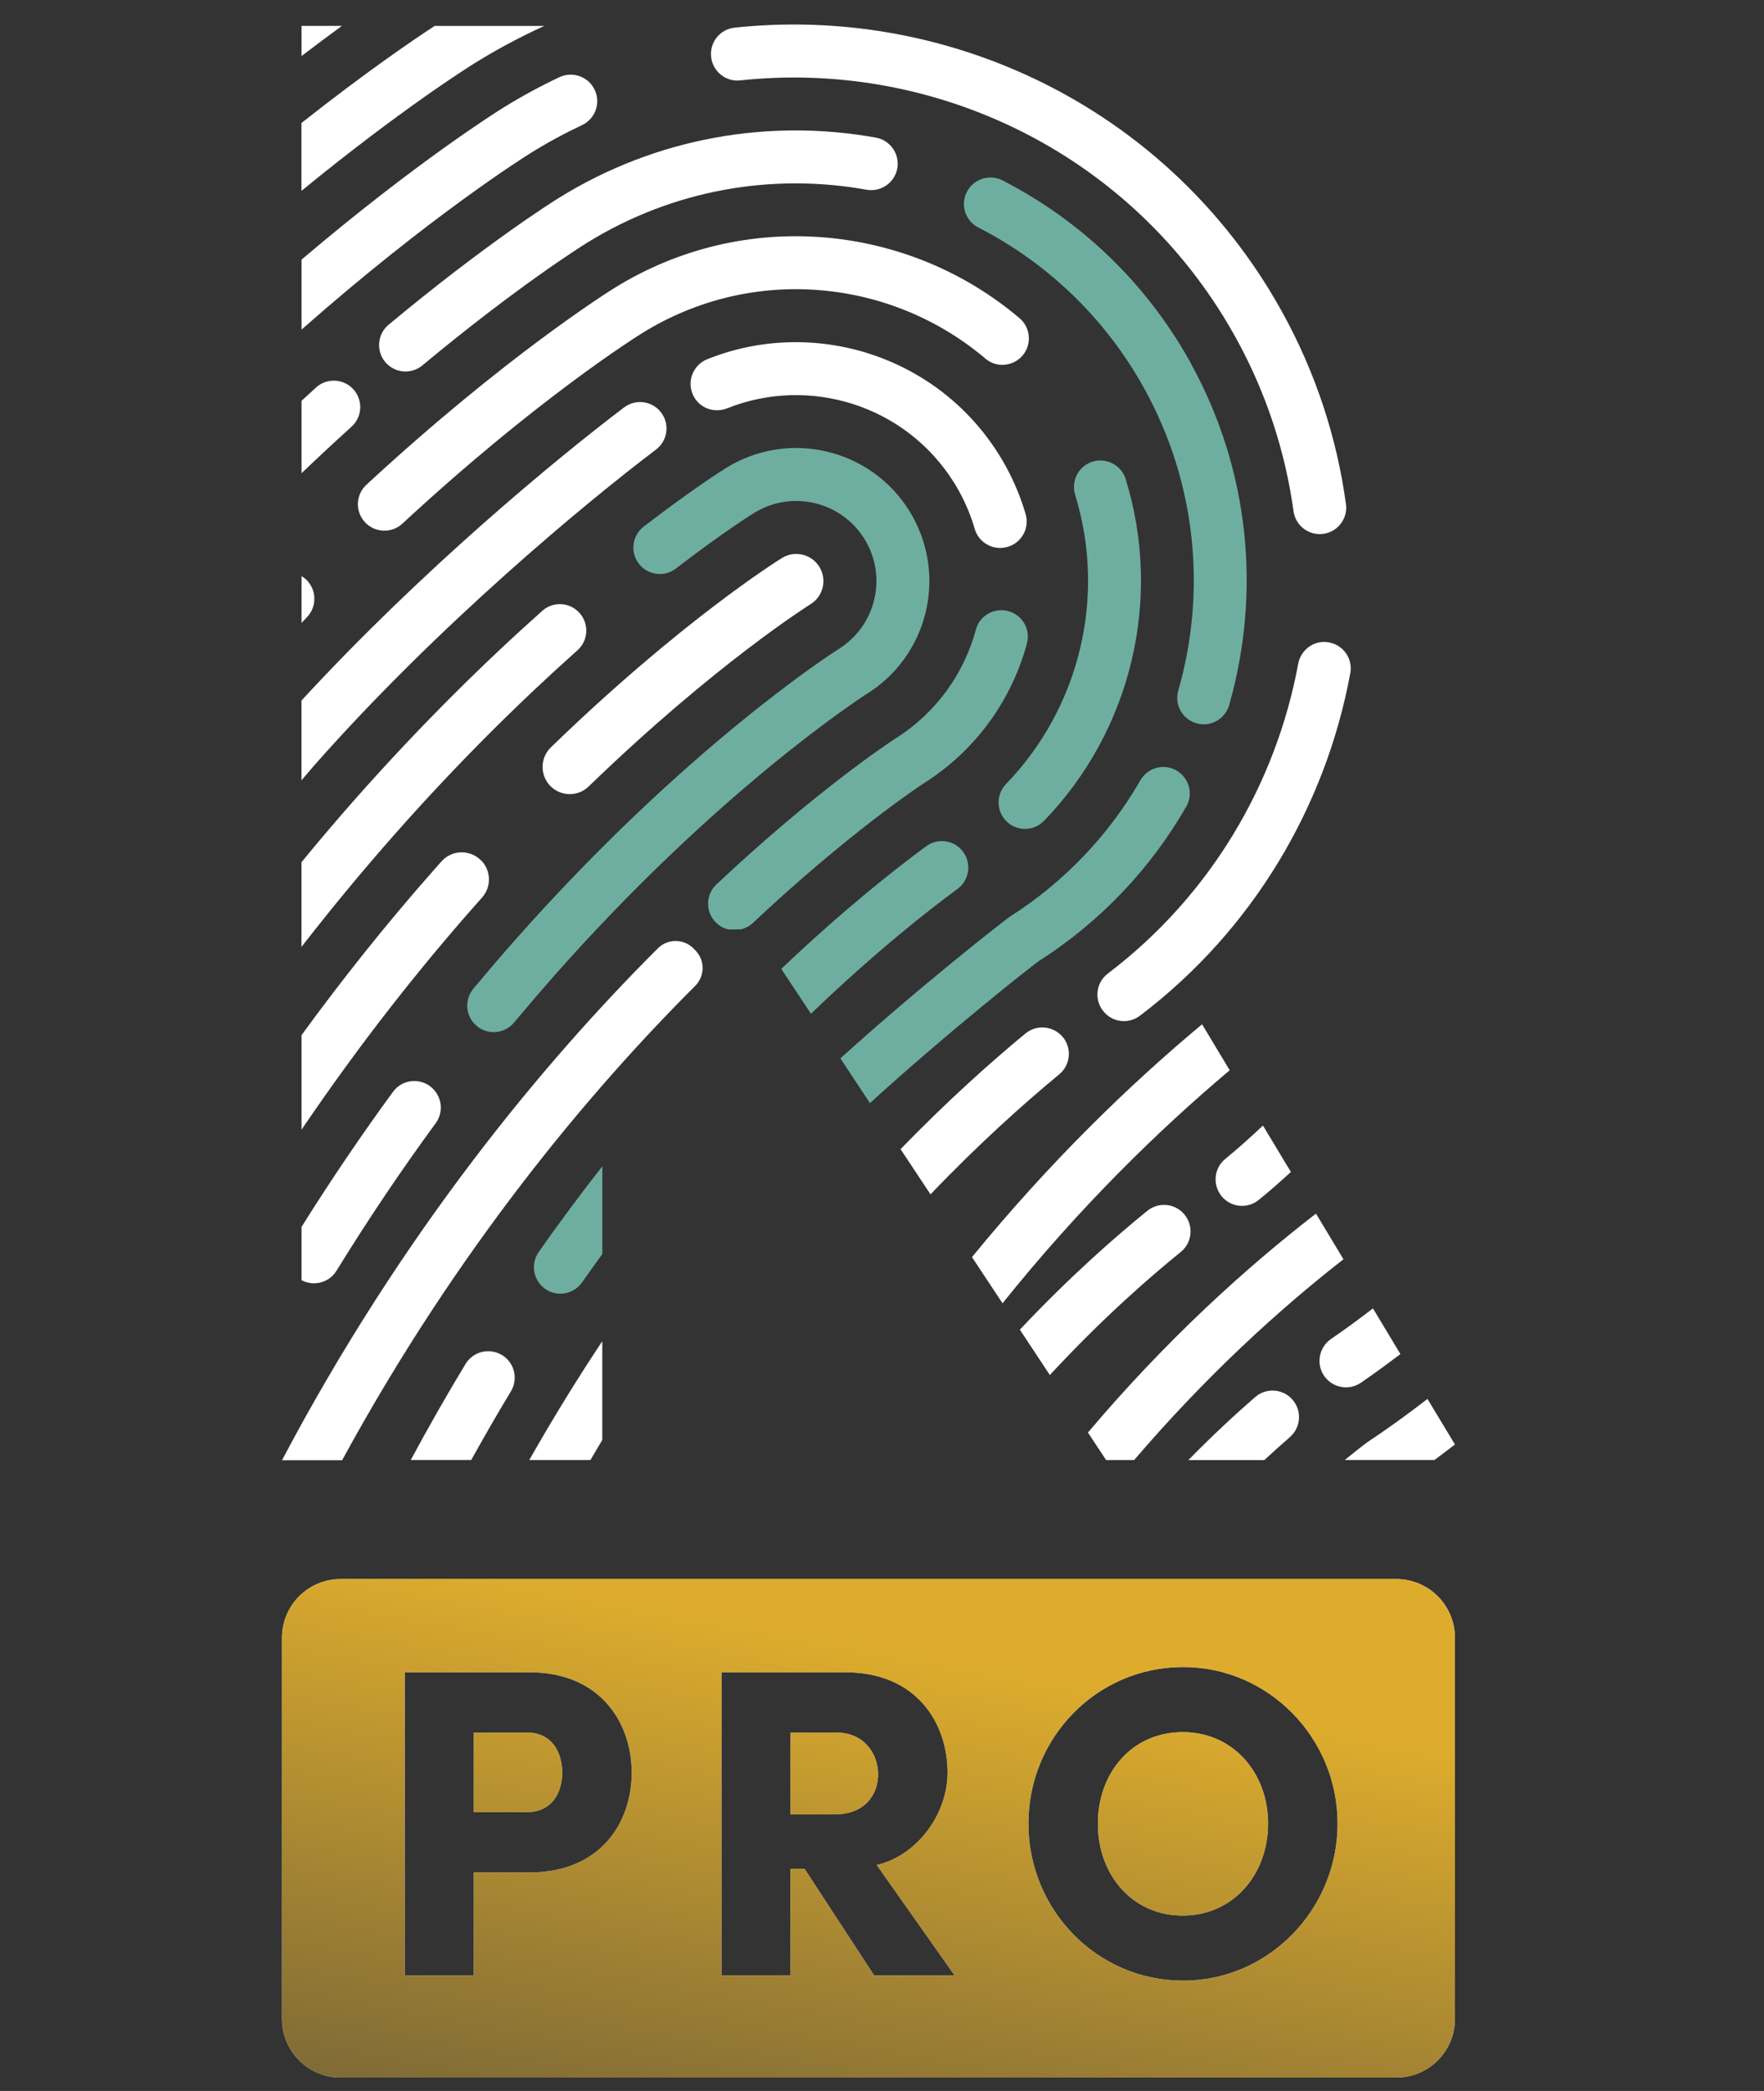 <svg width="54" height="64" viewBox="0 0 54 64" fill="none" xmlns="http://www.w3.org/2000/svg">
<rect x="0" y="0" width="54" height="64" fill="#333333" stroke="none"/>
<path d="M26.532 21.24C26.428 21.306 22.014 24.146 16.939 29.894C16.549 30.338 16.147 30.806 15.736 31.298C15.442 31.652 14.912 31.692 14.57 31.382C14.248 31.091 14.212 30.596 14.491 30.263C14.912 29.757 15.323 29.276 15.725 28.821C21.036 22.803 25.611 19.904 25.671 19.867C26.781 19.175 27.154 17.742 26.523 16.599C26.503 16.563 26.483 16.528 26.461 16.495C25.748 15.344 24.235 14.989 23.085 15.7C22.999 15.753 22.113 16.307 20.691 17.402C20.333 17.678 19.817 17.605 19.547 17.241C19.285 16.888 19.355 16.389 19.704 16.119C21.201 14.967 22.14 14.377 22.23 14.322C24.14 13.138 26.655 13.73 27.839 15.64C27.874 15.698 27.907 15.755 27.941 15.815C28.989 17.712 28.371 20.092 26.534 21.24H26.532ZM16.674 39.44C17.041 39.709 17.555 39.623 17.818 39.25C18.026 38.954 18.233 38.667 18.439 38.384V35.697C17.801 36.51 17.147 37.384 16.491 38.323C16.237 38.682 16.321 39.182 16.677 39.442L16.674 39.44ZM31.436 19.694C31.558 19.242 31.27 18.782 30.811 18.692C30.396 18.61 29.985 18.86 29.875 19.268C29.513 20.609 28.665 21.819 27.402 22.611C27.291 22.682 25.019 24.166 21.93 27.072C21.601 27.383 21.59 27.904 21.906 28.227H21.908C22.02 28.344 22.16 28.417 22.305 28.452C22.449 28.45 22.579 28.445 22.694 28.443C22.82 28.41 22.941 28.348 23.043 28.253C25.973 25.5 28.144 24.062 28.274 23.978C29.886 22.962 30.972 21.412 31.436 19.697V19.694ZM29.5 26.096C29.241 25.718 28.722 25.63 28.353 25.902C27.444 26.569 25.843 27.823 23.917 29.655L24.825 31.029C26.786 29.143 28.418 27.865 29.31 27.209C29.663 26.951 29.747 26.458 29.5 26.096ZM36.451 11.109C36.343 10.912 36.226 10.714 36.106 10.522C34.739 8.316 32.847 6.629 30.69 5.522C30.264 5.304 29.745 5.498 29.566 5.942C29.411 6.328 29.575 6.77 29.943 6.96C31.847 7.936 33.518 9.424 34.726 11.374C34.832 11.544 34.934 11.719 35.029 11.893C36.645 14.817 36.93 18.14 36.069 21.141C35.952 21.549 36.173 21.976 36.572 22.121C37.014 22.282 37.498 22.033 37.628 21.58C38.599 18.18 38.277 14.417 36.446 11.109H36.451ZM30.758 25.082C31.067 25.451 31.628 25.469 31.962 25.122C34.625 22.369 35.596 18.343 34.461 14.669C34.322 14.218 33.834 13.98 33.395 14.148C32.995 14.302 32.788 14.739 32.913 15.148C33.874 18.259 33.052 21.664 30.798 23.996C30.509 24.296 30.491 24.764 30.758 25.082ZM36.02 23.585C35.632 23.36 35.137 23.492 34.912 23.881C33.962 25.528 32.617 26.973 30.915 28.057C30.741 28.174 28.19 30.166 25.726 32.394L26.631 33.763C29.038 31.57 31.624 29.534 31.803 29.415C33.726 28.185 35.245 26.549 36.316 24.685C36.537 24.301 36.402 23.808 36.018 23.585H36.02Z" fill="#6EAEA1"/>
<path d="M10.467 0.792H9.231V1.715C9.677 1.375 10.092 1.066 10.467 0.792Z" fill="white"/>
<path d="M9.228 3.764V5.842C12.291 3.334 14.389 2.02 14.548 1.923C15.237 1.496 15.943 1.121 16.661 0.794H13.305C12.642 1.227 11.182 2.221 9.226 3.766L9.228 3.764Z" fill="white"/>
<path d="M18.225 2.797C18.053 2.362 17.549 2.163 17.125 2.362C16.54 2.638 15.966 2.949 15.403 3.298C15.233 3.404 12.751 4.956 9.231 7.946V10.088C13.197 6.591 16.076 4.789 16.257 4.676C16.767 4.36 17.289 4.078 17.816 3.83C18.203 3.647 18.384 3.197 18.227 2.799L18.225 2.797Z" fill="white"/>
<path d="M9.675 11.861C9.529 11.993 9.379 12.13 9.231 12.267V14.484C9.754 13.983 10.267 13.508 10.761 13.06C11.084 12.768 11.117 12.276 10.841 11.943C10.547 11.589 10.017 11.552 9.675 11.859V11.861Z" fill="white"/>
<path d="M26.811 4.212C23.573 3.629 20.12 4.192 17.11 6.056C16.96 6.149 14.9 7.438 11.897 9.938C11.554 10.223 11.506 10.731 11.788 11.075C12.073 11.422 12.586 11.47 12.93 11.184C15.836 8.766 17.819 7.525 17.965 7.434C20.621 5.789 23.668 5.292 26.524 5.807C26.967 5.886 27.391 5.592 27.469 5.149C27.544 4.707 27.25 4.292 26.813 4.212H26.811Z" fill="white"/>
<path d="M18.817 8.81C18.636 8.923 15.467 10.905 11.216 14.838C10.887 15.143 10.867 15.655 11.172 15.984C11.477 16.311 11.987 16.331 12.316 16.029C16.441 12.208 19.495 10.296 19.672 10.188C23.048 8.097 27.29 8.534 30.167 10.978C30.496 11.257 30.986 11.223 31.28 10.908C31.593 10.57 31.562 10.038 31.211 9.74C27.813 6.856 22.805 6.339 18.817 8.81Z" fill="white"/>
<path d="M9.392 17.759C9.344 17.708 9.288 17.669 9.231 17.636V19.067C9.286 19.009 9.344 18.947 9.397 18.89C9.701 18.574 9.699 18.073 9.392 17.759Z" fill="white"/>
<path d="M19.106 12.469C17.01 14.056 12.894 17.461 9.229 21.442V23.885C9.359 23.735 9.485 23.58 9.615 23.432C13.4 19.144 17.902 15.41 20.082 13.76C20.426 13.5 20.506 13.014 20.261 12.658C20 12.276 19.472 12.19 19.106 12.471V12.469Z" fill="white"/>
<path d="M16.599 18.698C14.89 20.22 12.912 22.148 10.832 24.504C10.286 25.122 9.754 25.751 9.229 26.39V28.982C10.136 27.816 11.075 26.679 12.046 25.577C14.084 23.267 16.014 21.386 17.675 19.906C18.002 19.617 18.039 19.12 17.761 18.785C17.467 18.431 16.942 18.392 16.599 18.696V18.698Z" fill="white"/>
<path d="M14.709 26.319C14.369 25.994 13.828 26.014 13.515 26.365C13.431 26.46 13.347 26.553 13.263 26.65C11.845 28.255 10.503 29.938 9.231 31.682V34.577C11.057 31.881 12.872 29.607 14.511 27.749C14.592 27.657 14.674 27.564 14.756 27.473C15.054 27.14 15.036 26.628 14.712 26.319H14.709Z" fill="white"/>
<path d="M13.181 33.259C12.821 32.978 12.3 33.049 12.031 33.418C11.106 34.681 10.165 36.061 9.231 37.552V39.184C9.604 39.382 10.075 39.263 10.3 38.896C11.311 37.254 12.333 35.75 13.336 34.381C13.597 34.027 13.528 33.531 13.181 33.261V33.259Z" fill="white"/>
<path d="M18.075 44.689C18.196 44.483 18.315 44.276 18.437 44.075V41.052C17.688 42.178 16.938 43.39 16.202 44.689H18.073H18.075Z" fill="white"/>
<path d="M15.359 41.471C14.977 41.244 14.482 41.367 14.252 41.747C13.687 42.679 13.126 43.661 12.574 44.688H14.425C14.827 43.966 15.231 43.26 15.639 42.588C15.873 42.204 15.747 41.701 15.361 41.471H15.359Z" fill="white"/>
<path d="M32.566 31.783C32.292 31.404 31.753 31.335 31.391 31.633C30.311 32.525 28.986 33.711 27.568 35.173L28.485 36.557C29.949 35.025 31.322 33.795 32.426 32.883C32.755 32.611 32.817 32.13 32.568 31.783H32.566Z" fill="white"/>
<path d="M30.689 39.892C33.036 36.964 35.44 34.615 37.644 32.758L36.798 31.351C34.573 33.206 32.141 35.56 29.754 38.477L30.691 39.892H30.689Z" fill="white"/>
<path d="M38.662 34.451C38.289 34.802 37.907 35.146 37.507 35.473C37.167 35.751 37.114 36.25 37.383 36.597C37.664 36.957 38.183 37.014 38.536 36.725C38.872 36.451 39.199 36.164 39.517 35.871L38.662 34.451Z" fill="white"/>
<path d="M41.126 38.543L40.285 37.146C38.118 38.822 35.694 41.021 33.304 43.847L33.861 44.689H34.718C36.913 42.125 39.13 40.102 41.126 38.543Z" fill="white"/>
<path d="M36.285 37.207C36.011 36.836 35.484 36.77 35.124 37.059C34.174 37.828 32.763 39.06 31.22 40.698L32.138 42.087C33.726 40.371 35.19 39.093 36.146 38.32C36.484 38.046 36.544 37.556 36.285 37.207Z" fill="white"/>
<path d="M39.488 43.984C39.815 43.699 39.859 43.209 39.59 42.869C39.303 42.507 38.773 42.458 38.424 42.761C37.839 43.269 37.132 43.92 36.377 44.691H38.702C38.982 44.432 39.247 44.194 39.488 43.986V43.984Z" fill="white"/>
<path d="M42.029 40.047C41.611 40.37 41.185 40.683 40.748 40.981C40.388 41.229 40.284 41.715 40.516 42.083C40.759 42.472 41.278 42.582 41.658 42.324C42.071 42.041 42.473 41.745 42.87 41.445L42.029 40.047Z" fill="white"/>
<path d="M44.54 44.213L43.698 42.818C43.102 43.279 42.49 43.723 41.859 44.142C41.846 44.151 41.832 44.16 41.821 44.169C41.711 44.251 41.481 44.429 41.166 44.688H43.91C44.122 44.533 44.33 44.372 44.537 44.213H44.54Z" fill="white"/>
<path d="M30.776 14.247C30.719 14.143 30.657 14.037 30.593 13.936C28.694 10.873 24.887 9.698 21.652 10.994C21.208 11.173 21.01 11.692 21.228 12.118C21.42 12.494 21.866 12.655 22.259 12.498C24.777 11.491 27.738 12.405 29.215 14.788C29.264 14.867 29.312 14.949 29.357 15.031C29.562 15.404 29.723 15.79 29.838 16.186C29.948 16.566 30.315 16.811 30.708 16.766C31.207 16.711 31.538 16.219 31.397 15.737C31.249 15.23 31.041 14.728 30.776 14.247Z" fill="white"/>
<path d="M23.938 17.079C23.782 17.176 20.845 19.016 16.863 22.875C16.539 23.189 16.523 23.704 16.828 24.037C17.144 24.381 17.685 24.399 18.02 24.072C21.902 20.316 24.777 18.517 24.813 18.492C25.204 18.252 25.323 17.739 25.082 17.349C24.839 16.958 24.327 16.838 23.938 17.079Z" fill="white"/>
<path d="M21.771 1.759C21.712 1.309 22.032 0.896 22.483 0.847C28.8 0.169 35.257 3.062 38.821 8.816C38.969 9.055 39.11 9.298 39.245 9.541C40.283 11.418 40.928 13.414 41.203 15.432C41.267 15.898 40.916 16.318 40.448 16.346C40.024 16.371 39.656 16.066 39.598 15.646C39.346 13.825 38.764 12.023 37.825 10.327C37.703 10.106 37.573 9.885 37.441 9.671C34.215 4.464 28.372 1.845 22.657 2.461C22.222 2.508 21.829 2.196 21.771 1.761V1.759Z" fill="white"/>
<path d="M40.669 19.661H40.674C41.118 19.736 41.418 20.16 41.336 20.602C40.583 24.676 38.362 28.461 34.893 31.091C34.529 31.367 34.007 31.285 33.745 30.91L33.74 30.905C33.491 30.55 33.568 30.059 33.915 29.797C37.053 27.416 39.06 23.996 39.742 20.313C39.824 19.878 40.234 19.586 40.669 19.659V19.661Z" fill="white"/>
<path d="M10.474 44.693C13.998 38.225 18.024 33.429 21.276 30.181L21.281 30.177C21.579 29.878 21.585 29.397 21.292 29.094L21.237 29.037C20.939 28.728 20.444 28.721 20.139 29.026C20.137 29.028 20.133 29.033 20.13 29.035C16.663 32.497 12.342 37.669 8.632 44.695H10.472L10.474 44.693Z" fill="white"/>
<path fill-rule="evenodd" clip-rule="evenodd" d="M10.428 48.331C9.436 48.331 8.632 49.135 8.632 50.126V61.796C8.632 62.787 9.436 63.591 10.428 63.591H42.744C43.736 63.591 44.539 62.787 44.539 61.796V50.126C44.539 49.135 43.736 48.331 42.744 48.331H10.428ZM31.481 55.817C31.481 58.443 33.568 60.624 36.22 60.624C38.833 60.624 40.947 58.443 40.947 55.817C40.947 53.192 38.833 51.024 36.22 51.024C33.568 51.024 31.481 53.192 31.481 55.817ZM38.819 55.817C38.819 57.366 37.755 58.632 36.207 58.632C34.645 58.632 33.608 57.366 33.608 55.817C33.608 54.269 34.645 53.017 36.207 53.017C37.755 53.017 38.819 54.269 38.819 55.817ZM12.39 51.185H16.214C18.368 51.185 19.338 52.72 19.338 54.255C19.338 55.804 18.368 57.312 16.214 57.312H14.504V60.463H12.39V51.185ZM14.504 55.467H16.119C16.914 55.467 17.21 54.848 17.21 54.255C17.21 53.663 16.914 53.03 16.133 53.03H14.504V55.467ZM29.223 60.463H26.759L24.631 57.204H24.2V60.463H22.086V51.185H25.883C28.038 51.185 29.007 52.72 29.007 54.255C29.007 55.562 28.038 56.814 26.839 57.083L29.223 60.463ZM25.601 53.03H24.2V55.535H25.547C26.476 55.535 26.88 54.929 26.88 54.309C26.88 53.69 26.462 53.03 25.601 53.03Z" fill="#D9D9D9"/>
<path fill-rule="evenodd" clip-rule="evenodd" d="M10.428 48.331C9.436 48.331 8.632 49.135 8.632 50.126V61.796C8.632 62.787 9.436 63.591 10.428 63.591H42.744C43.736 63.591 44.539 62.787 44.539 61.796V50.126C44.539 49.135 43.736 48.331 42.744 48.331H10.428ZM31.481 55.817C31.481 58.443 33.568 60.624 36.22 60.624C38.833 60.624 40.947 58.443 40.947 55.817C40.947 53.192 38.833 51.024 36.22 51.024C33.568 51.024 31.481 53.192 31.481 55.817ZM38.819 55.817C38.819 57.366 37.755 58.632 36.207 58.632C34.645 58.632 33.608 57.366 33.608 55.817C33.608 54.269 34.645 53.017 36.207 53.017C37.755 53.017 38.819 54.269 38.819 55.817ZM12.39 51.185H16.214C18.368 51.185 19.338 52.72 19.338 54.255C19.338 55.804 18.368 57.312 16.214 57.312H14.504V60.463H12.39V51.185ZM14.504 55.467H16.119C16.914 55.467 17.21 54.848 17.21 54.255C17.21 53.663 16.914 53.03 16.133 53.03H14.504V55.467ZM29.223 60.463H26.759L24.631 57.204H24.2V60.463H22.086V51.185H25.883C28.038 51.185 29.007 52.72 29.007 54.255C29.007 55.562 28.038 56.814 26.839 57.083L29.223 60.463ZM25.601 53.03H24.2V55.535H25.547C26.476 55.535 26.88 54.929 26.88 54.309C26.88 53.69 26.462 53.03 25.601 53.03Z" fill="url(#paint0_linear_2394_14112)"/>
<defs>
<linearGradient id="paint0_linear_2394_14112" x1="44.539" y1="48.331" x2="40.55" y2="70.136" gradientUnits="userSpaceOnUse">
<stop offset="0.235" stop-color="#DDAC2D"/>
<stop offset="1" stop-color="#7A6737"/>
</linearGradient>
</defs>
</svg>
